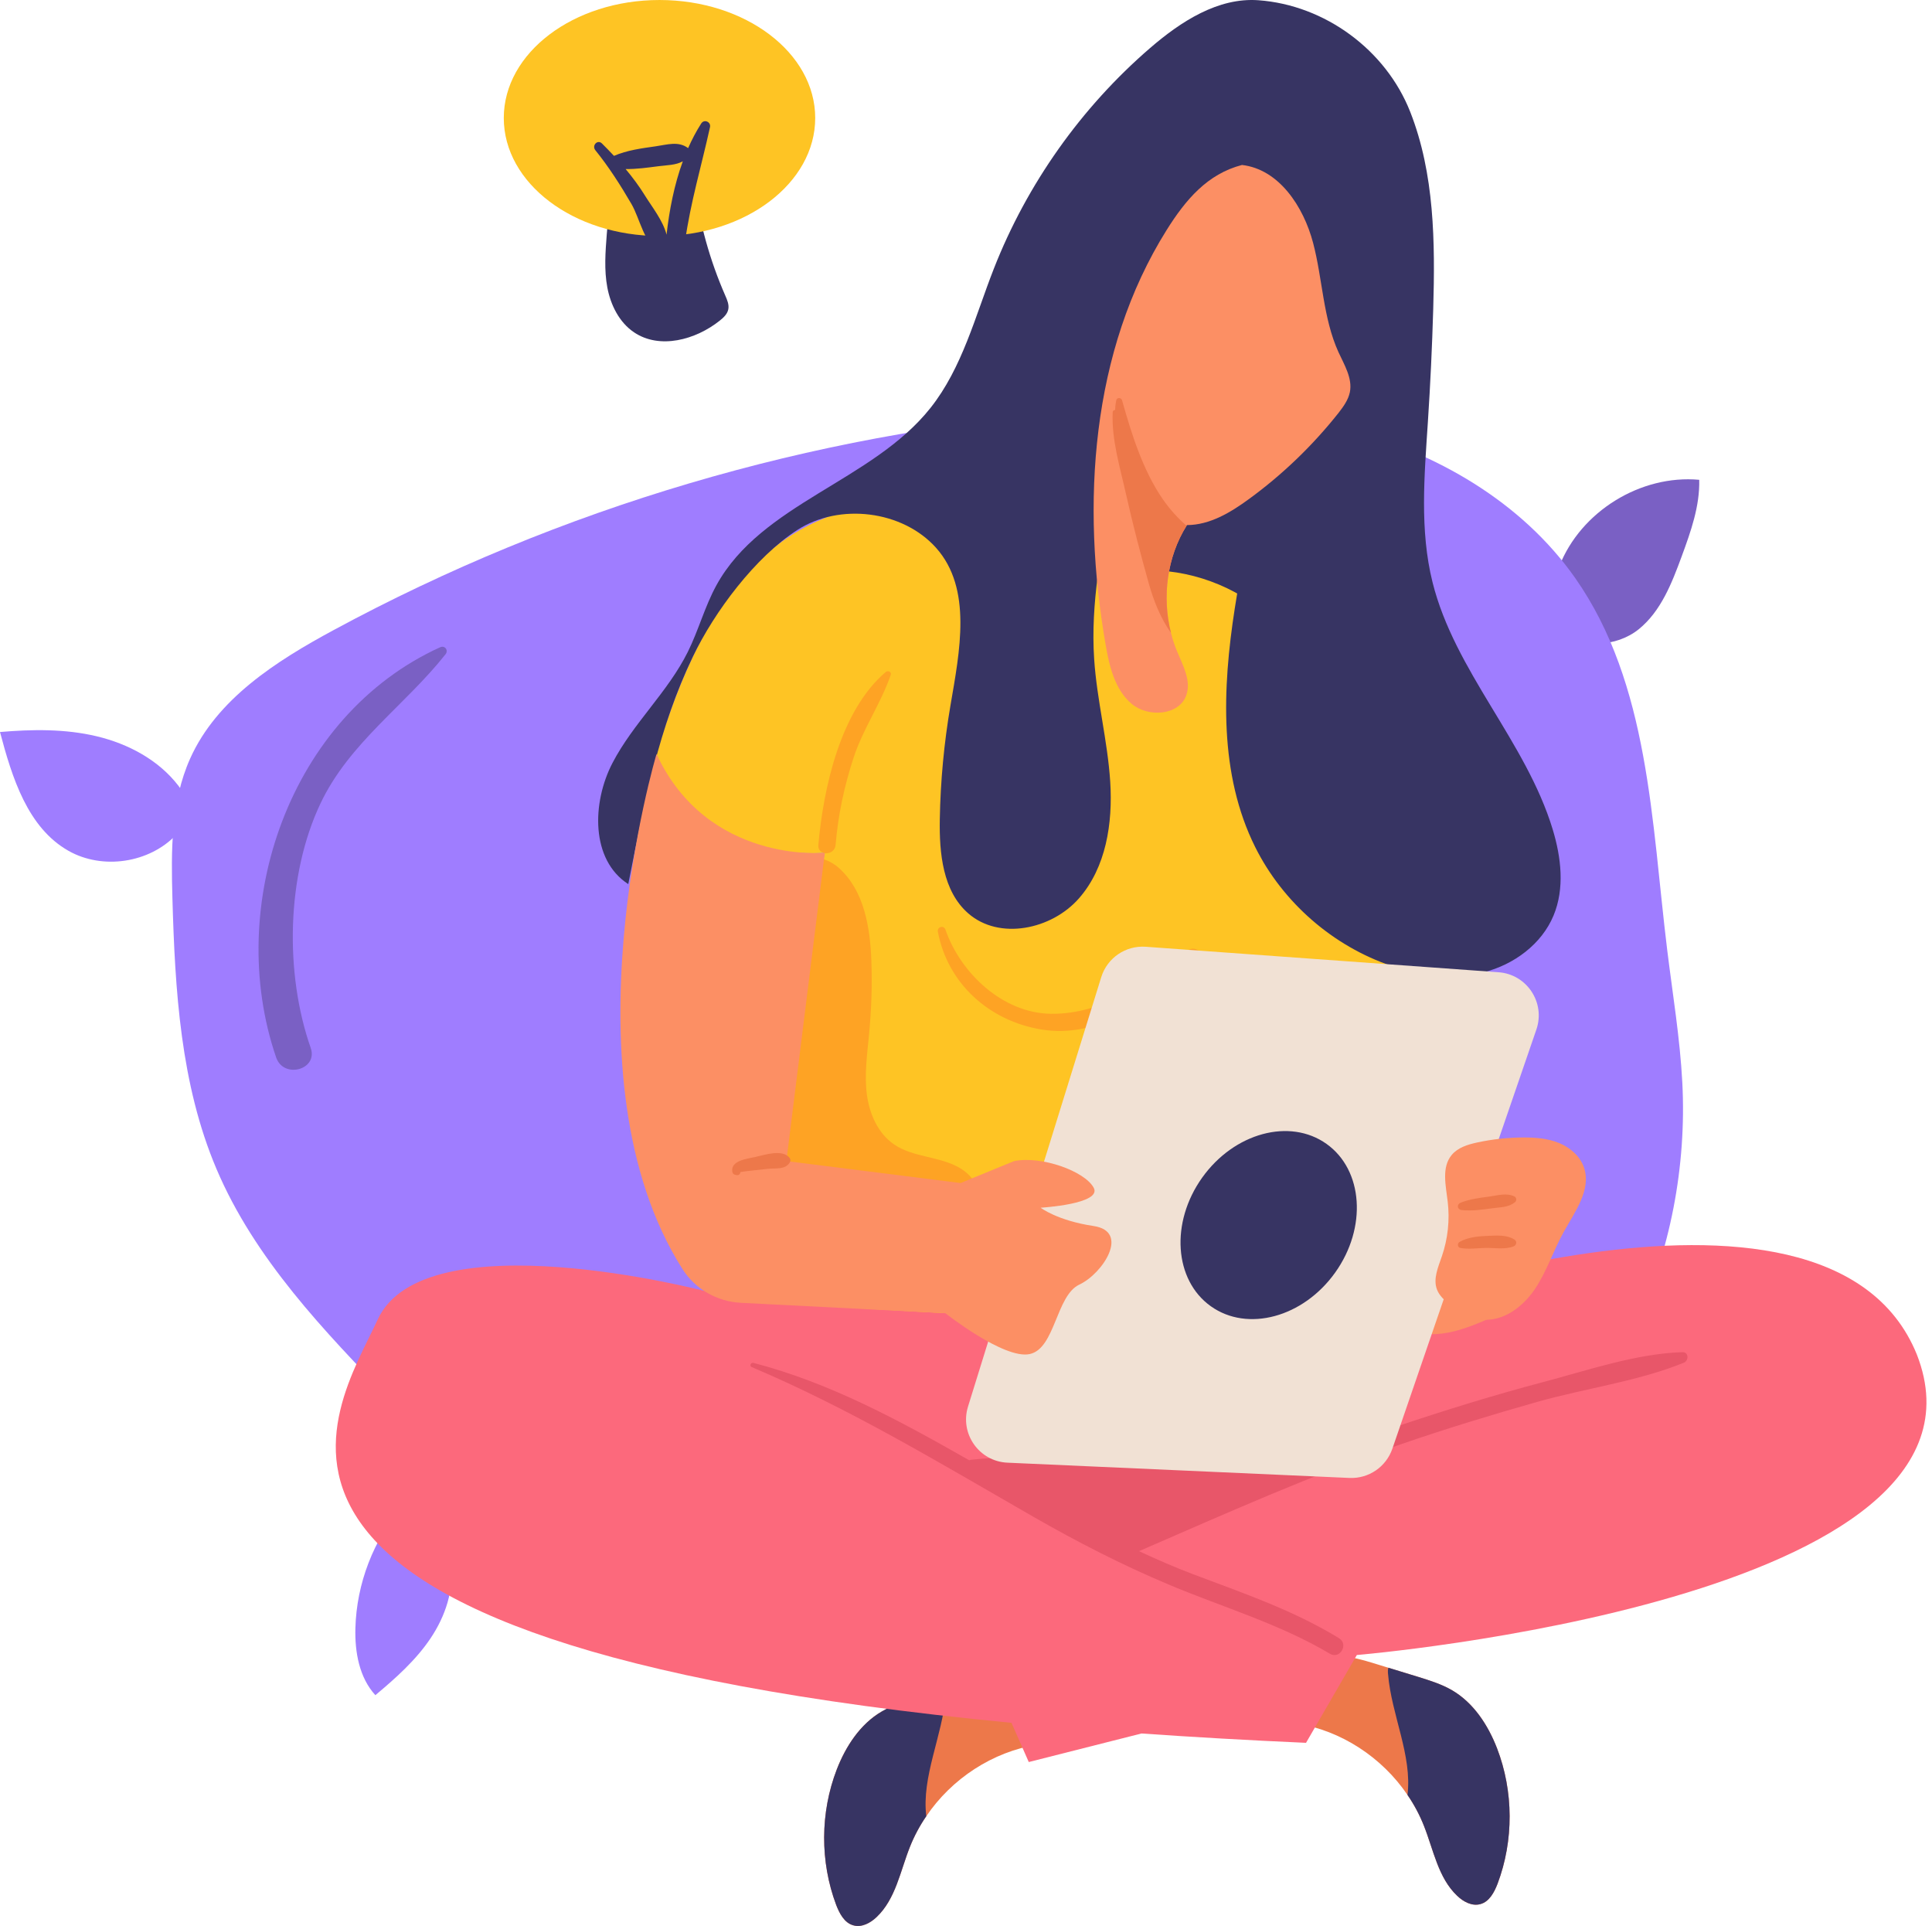 <svg width="326" height="325" viewBox="0 0 326 325" fill="none" xmlns="http://www.w3.org/2000/svg">
    <path
        d="M31.8 136.73C31.843 135.2 31.029 133.778 30.098 132.565C26.763 128.227 21.649 125.5 16.327 124.229C11.004 122.959 5.45 123.04 0 123.507C2.032 131.181 4.656 139.652 11.567 143.558C17.325 146.81 25.235 145.614 29.77 140.8C30.835 139.673 31.756 138.28 31.8 136.73Z"
        fill="#9F7DFF" />
    <path
        d="M263.583 105.825C261.398 102.975 261.805 98.882 263.115 95.536C266.728 86.296 276.84 80.05 286.722 80.953C286.835 85.398 285.297 89.697 283.764 93.869C282.103 98.388 280.267 103.125 276.527 106.157C272.786 109.186 266.513 109.646 263.583 105.825Z"
        fill="#7A60C4" />
    <path
        d="M63.338 286.011C66.768 283.139 70.159 280.128 72.652 276.414C75.145 272.701 76.687 268.171 76.045 263.745C75.4 259.319 72.246 255.13 67.898 254.08C63.014 259.788 60.164 267.201 59.968 274.711C59.86 278.74 60.616 283.039 63.338 286.011Z"
        fill="#9F7DFF" />
    <path
        d="M112.917 258.107C104.259 255.862 94.983 255.99 86.723 252.56C78.61 249.192 72.256 242.715 66.141 236.406C54.675 224.575 42.958 212.375 36.52 197.207C30.463 182.934 29.531 167.072 29.094 151.573C28.87 143.578 28.814 135.283 32.085 127.985C36.596 117.919 46.575 111.56 56.279 106.315C94.437 85.688 136.926 73.117 180.167 69.663C195.846 68.409 211.834 68.367 227.053 72.339C242.273 76.315 256.772 84.651 265.798 97.533C278.306 115.382 278.664 138.645 281.319 160.276C282.236 167.735 283.479 175.165 283.87 182.671C285.333 210.756 272.83 240.728 248.195 254.294C240.641 258.453 232.283 260.965 223.846 262.739C201.17 267.509 177.771 267.141 154.603 266.719C147.099 266.583 139.513 266.433 132.244 264.565C125.662 262.874 119.495 259.813 112.917 258.107Z"
        fill="#9F7DFF" />
    <path
        d="M252.7 317.813C252.145 319.257 251.311 320.85 249.811 321.257C248.404 321.665 246.922 320.868 245.867 319.85C242.663 316.813 241.885 312.109 240.255 308.016C239.533 306.199 238.607 304.46 237.496 302.849C233.218 296.515 226.291 291.959 218.735 290.774C218.587 287.052 218.735 282.681 221.791 280.57C224.551 278.644 228.291 279.551 231.495 280.533C232.421 280.811 233.347 281.107 234.273 281.385C235.94 281.903 237.625 282.403 239.292 282.922C241.255 283.533 243.237 284.144 245.015 285.181C248.644 287.293 251.089 291.052 252.608 294.978C255.404 302.238 255.441 310.535 252.7 317.813Z"
        fill="#ED784A" />
    <path
        d="M252.7 317.813C252.145 319.257 251.311 320.85 249.811 321.257C248.404 321.665 246.922 320.868 245.866 319.85C242.663 316.813 241.885 312.109 240.255 308.016C239.533 306.199 238.607 304.46 237.496 302.849C238.31 296.163 234.792 289.367 234.218 282.477C234.181 282.124 234.162 281.737 234.273 281.385C235.94 281.903 237.625 282.403 239.292 282.922C241.255 283.533 243.237 284.144 245.015 285.181C248.644 287.292 251.089 291.052 252.608 294.978C255.404 302.238 255.441 310.535 252.7 317.813Z"
        fill="#373463" />
    <path
        d="M141.094 321.399C141.65 322.844 142.483 324.438 143.984 324.844C145.391 325.251 146.873 324.455 147.928 323.438C151.132 320.399 151.91 315.695 153.54 311.602C154.262 309.787 155.188 308.046 156.299 306.435C160.577 300.102 167.503 295.546 175.059 294.361C175.208 290.64 175.059 286.267 172.004 284.158C169.244 282.232 165.503 283.14 162.299 284.119C161.373 284.399 160.447 284.695 159.521 284.971C157.855 285.49 156.169 285.99 154.503 286.508C152.54 287.119 150.558 287.731 148.78 288.768C145.15 290.881 142.706 294.64 141.187 298.564C138.391 305.826 138.354 314.121 141.094 321.399Z"
        fill="#ED784A" />
    <path
        d="M141.094 321.399C141.65 322.844 142.483 324.438 143.984 324.844C145.391 325.251 146.873 324.455 147.928 323.438C151.132 320.399 151.91 315.695 153.54 311.602C154.262 309.787 155.188 308.046 156.299 306.435C155.484 299.752 159.003 292.955 159.577 286.064C159.614 285.712 159.633 285.325 159.521 284.971C157.855 285.49 156.169 285.99 154.503 286.508C152.54 287.119 150.558 287.731 148.78 288.768C145.15 290.881 142.706 294.64 141.187 298.564C138.391 305.826 138.354 314.121 141.094 321.399Z"
        fill="#373463" />
    <path
        d="M323.445 228.537C308.167 190.835 224.366 222.561 224.366 222.561L192.662 214.521L118.852 217.807C118.852 217.807 71.579 205.473 63.708 222.677C56.573 238.273 28.427 277.012 170.676 290.676L173.591 297.293L192.614 292.476C201.327 293.085 210.554 293.617 220.375 294.052L228.951 279.236C228.951 279.236 339.65 269.975 323.445 228.537Z"
        fill="#FC697C" />
    <path
        d="M283.866 228.138C275.986 228.399 267.811 231.229 260.222 233.231C251.962 235.412 243.797 237.948 235.7 240.666C231.302 242.142 226.883 243.683 222.477 245.294C222.303 245.229 222.113 245.187 221.887 245.198C212.221 245.596 202.552 245.842 192.879 245.968C183.283 246.094 173.406 245.294 163.863 246.289C163.752 246.302 163.65 246.333 163.556 246.383C151.914 239.753 140.041 233.286 127.116 229.945C126.709 229.838 126.411 230.471 126.82 230.645C143.453 237.683 158.653 246.891 174.275 255.858C181.736 260.14 189.377 264.068 197.311 267.395C206.408 271.212 215.875 273.959 224.411 279.024C226.102 280.028 227.611 277.422 225.944 276.402C218.223 271.661 209.677 268.768 201.247 265.579C198.171 264.414 195.168 263.093 192.192 261.714C206.873 255.341 221.359 248.859 236.519 243.631C244.058 241.031 251.688 238.712 259.361 236.536C267.454 234.242 276.327 233.081 284.109 229.929C285 229.567 284.974 228.101 283.866 228.138Z"
        fill="#E85669" />
    <path
        d="M250.325 222.878C247.767 223.958 245.111 224.941 242.339 225.091C240.606 225.184 238.685 224.854 237.58 223.521C236.148 221.795 236.666 219.237 237.259 217.074C238.463 212.694 239.665 208.316 240.869 203.935C245.219 204.253 248.778 207.383 251.978 210.348C252.606 210.931 253.245 211.524 253.667 212.27C254.31 213.409 254.382 214.774 254.382 216.082C254.38 217.974 254.182 220.047 252.849 221.386C252.154 222.084 251.23 222.495 250.325 222.878Z"
        fill="#FC8F64" />
    <path
        d="M247.83 148.525L234.236 222.9C220.662 225.678 134.86 220.122 134.86 220.122L126.212 205.306L126.934 201.882L138.953 144.969L139.175 143.895C116.637 145.118 110.785 127.228 110.785 127.228C122.508 87.411 140.713 85.855 155.528 83.707C170.344 81.54 218.495 98.207 218.495 98.207L247.83 148.525Z"
        fill="#FEC424" />
    <path
        d="M164.974 208.177C163.955 209.64 162.381 210.658 160.788 211.492C153.418 215.325 144.454 215.955 136.62 213.195C133.824 212.214 131.064 210.732 129.342 208.325C127.99 206.454 127.361 204.158 126.935 201.882L138.954 144.969C139.935 145.266 140.898 145.84 141.639 146.525C145.806 150.321 146.825 156.435 147.028 162.065C147.195 166.285 147.028 170.526 146.621 174.73C146.306 178.027 145.843 181.362 146.269 184.638C146.695 187.918 148.139 191.233 150.88 193.102C154.158 195.326 158.585 195.065 161.992 197.083C165.678 199.287 167.4 204.639 164.974 208.177Z"
        fill="#FEA324" />
    <path
        d="M228.93 170.794C223.496 171.101 219.066 172.531 213.562 170.899C208.897 169.516 205.443 166.086 202.391 162.478L202.413 162.462C203.887 161.304 201.813 159.26 200.356 160.406C193.607 165.705 186.333 171.14 177.351 171.047C169.226 170.962 162.068 164.188 159.537 156.856C159.255 156.041 158.092 156.369 158.253 157.21C159.931 166.01 166.939 172.231 175.699 173.694C185.166 175.274 193.774 169.184 200.932 163.619C205.721 172.829 220.755 179.389 229.548 172.288C230.144 171.809 229.654 170.755 228.93 170.794Z"
        fill="#FEA324" />
    <path
        d="M219.249 80.294C218.884 78.449 218.421 76.544 217.227 75.088C215.021 72.406 210.965 72.067 207.61 72.954C205.552 73.501 203.595 74.423 201.865 75.666C195.542 80.205 192.922 88.455 192.662 96.234C200.576 95.924 208.567 98.85 214.412 104.191C215.121 104.841 216.101 105.573 216.942 105.104C217.336 104.886 217.556 104.458 217.745 104.049C221.114 96.719 220.812 88.209 219.249 80.294Z"
        fill="#373463" />
    <path
        d="M212.35 0.041C205.524 -0.457 199.239 3.638 194.057 8.11C182.439 18.137 173.309 31.026 167.705 45.314C164.544 53.374 162.377 62.063 156.994 68.841C147.178 81.198 128.483 84.913 120.888 98.745C118.923 102.323 117.875 106.336 116.058 109.99C112.695 116.755 106.848 122.018 103.355 128.717C99.861 135.417 99.659 145.079 106.013 149.168C108.843 134.923 111.15 122.806 116.906 110.809C120.566 103.177 127.438 94.004 134.546 89.411C141.654 84.816 152.301 86.115 157.944 92.422C164.101 99.308 161.936 109.903 160.381 119.009C159.294 125.358 158.692 131.788 158.579 138.225C158.479 143.942 159.073 150.348 163.381 154.107C168.633 158.693 177.441 156.826 182.043 151.591C186.647 146.355 187.78 138.875 187.338 131.917C186.893 124.959 185.084 118.142 184.625 111.188C184.004 101.799 185.849 92.443 187.686 83.213C189.066 76.275 190.445 69.34 191.825 62.402C192.52 58.915 193.249 55.339 195.136 52.324C197.024 49.311 200.352 46.929 203.898 47.207C207.078 47.453 209.81 49.796 211.287 52.624C212.763 55.452 213.171 58.709 213.325 61.893C213.991 75.586 210.467 89.081 208.356 102.627C206.246 116.17 205.683 130.667 211.806 142.933C216.469 152.278 224.938 159.652 234.835 162.984C239.815 164.662 245.252 165.338 250.347 164.049C255.442 162.76 260.131 159.315 262.144 154.463C264.039 149.9 263.433 144.666 261.998 139.938C257.494 125.089 245.463 113.277 241.717 98.219C239.532 89.435 240.345 80.224 240.937 71.192C241.354 64.836 241.654 58.476 241.839 52.109C242.163 40.879 242.069 29.323 237.954 18.866C233.837 8.414 223.557 0.858 212.35 0.041Z"
        fill="#373463" />
    <path
        d="M227.773 66.169C227.495 67.502 226.662 68.632 225.828 69.706C221.476 75.188 216.402 80.077 210.735 84.207C207.642 86.467 204.142 88.578 200.29 88.594C200.271 88.633 200.253 88.668 200.216 88.707C196.919 93.967 196.049 100.727 197.586 106.783C197.845 107.857 198.197 108.892 198.623 109.912C199.605 112.281 201.031 114.839 200.179 117.283C198.975 120.746 193.715 121.098 190.919 118.728C188.122 116.339 187.196 112.45 186.567 108.82C182.418 85.039 184.048 59.243 196.864 38.797C200.068 33.686 203.734 29.352 209.568 27.834C215.828 28.554 219.958 34.871 221.569 40.981C223.18 47.094 223.236 53.65 225.847 59.41C226.847 61.576 228.236 63.836 227.773 66.169Z"
        fill="#FC8F64" />
    <path
        d="M163.34 237.32L185.821 164.864C186.828 161.619 189.938 159.497 193.327 159.739L252.86 164.038C257.643 164.382 260.803 169.166 259.245 173.701L234.94 244.435C233.886 247.5 230.938 249.506 227.701 249.361L169.994 246.785C165.21 246.572 161.921 241.894 163.34 237.32Z"
        fill="#F1E1D4" />
    <path
        d="M110.779 127.222C110.779 127.222 94.494 181.594 115.17 214.131C117.318 217.509 121.003 219.607 125.003 219.811L159.518 221.568C159.518 221.568 169.425 229.387 173.745 228.461C178.066 227.535 178.175 218.585 182.133 216.733C186.092 214.881 190.702 207.782 184.538 206.856C178.375 205.93 175.597 203.769 175.597 203.769C175.597 203.769 186.072 203.153 184.538 200.375C183.005 197.597 175.751 194.972 171.121 195.898L162.093 199.602L132.693 195.898L139.175 143.89C139.175 143.89 119.422 145.818 110.779 127.222Z"
        fill="#FC8F64" />
    <path
        d="M225.3 214.698C219.909 222.263 210.512 224.812 204.311 220.393C198.113 215.974 197.457 206.261 202.848 198.697C208.241 191.132 217.636 188.584 223.837 193.002C230.035 197.421 230.691 207.135 225.3 214.698Z"
        fill="#373463" />
    <path
        d="M257.1 191.914C254.467 191.92 251.833 192.203 249.259 192.76C247.659 193.105 245.981 193.62 244.942 194.883C243.218 196.974 243.963 200.046 244.281 202.737C244.648 205.83 244.311 209.002 243.303 211.945C242.674 213.786 241.779 215.773 242.477 217.586C242.877 218.621 243.742 219.403 244.616 220.086C246.205 221.327 248.009 222.418 250.013 222.636C253.602 223.031 256.941 220.525 258.967 217.534C260.991 214.543 262.095 211.03 263.849 207.872C265.749 204.448 268.527 200.755 267.295 197.038C266.657 195.105 264.979 193.64 263.097 192.86C261.215 192.081 259.138 191.91 257.1 191.914Z"
        fill="#FC8F64" />
    <path
        d="M200.216 88.707C198.735 87.411 197.383 85.929 196.179 84.189C192.827 79.318 190.919 73.169 189.327 67.521C189.197 67.058 188.456 67.021 188.364 67.521C188.234 68.058 188.178 68.612 188.16 69.169C187.975 69.169 187.771 69.299 187.752 69.521C187.53 74.151 189.012 78.929 190.012 83.427C191.142 88.448 192.438 93.43 193.827 98.391C194.66 101.356 195.846 104.336 197.586 106.782C196.049 100.726 196.92 93.967 200.216 88.707Z"
        fill="#ED784A" />
    <path
        d="M133.281 195.416C132.093 193.804 129.04 194.849 127.356 195.227C126.08 195.514 123.343 195.797 123.554 197.614C123.598 197.993 123.813 198.201 124.189 198.247C124.241 198.255 124.293 198.26 124.345 198.268C124.708 198.312 124.91 198.047 124.939 197.747C125.597 197.616 129.138 197.262 129.536 197.212C130.875 197.042 132.516 197.418 133.281 196.101C133.393 195.908 133.421 195.606 133.281 195.416Z"
        fill="#ED784A" />
    <path
        d="M149.467 113.374C141.78 119.895 138.928 133.04 138.085 142.567C137.922 144.433 140.839 144.424 140.994 142.567C141.417 137.507 142.457 132.631 144.039 127.814C145.641 122.927 148.652 118.676 150.3 113.861C150.476 113.348 149.817 113.078 149.467 113.374Z"
        fill="#FEA324" />
    <path
        d="M74.267 109.207C48.873 120.75 37.826 152.845 46.595 178.411C47.852 182.084 53.716 180.491 52.427 176.804C48.015 164.197 48.326 147.663 54.086 135.542C58.947 125.308 68.352 119.015 75.178 110.389C75.715 109.711 75.067 108.844 74.267 109.207Z"
        fill="#7A60C4" />
    <path
        d="M102.387 39.493C102.543 37.487 102.878 35.178 104.596 34.133C105.195 33.772 105.893 33.617 106.574 33.467C110.108 32.693 113.641 31.919 117.175 31.142C118.014 37.589 119.773 43.916 122.381 49.87C122.707 50.612 123.053 51.414 122.886 52.207C122.72 52.998 122.083 53.592 121.449 54.097C117.379 57.346 111.313 58.985 106.993 56.075C104.491 54.392 103.039 51.473 102.48 48.51C101.922 45.547 102.154 42.499 102.387 39.493Z"
        fill="#373463" />
    <path
        d="M137.556 19.91C137.556 30.905 125.792 39.819 111.281 39.819C96.77 39.819 85.007 30.905 85.007 19.91C85.007 8.915 96.77 0.001 111.281 0.001C125.792 0.001 137.556 8.915 137.556 19.91Z"
        fill="#FEC424" />
    <path
        d="M112.472 39.598C111.909 37.273 109.947 34.807 108.877 33.071C107.875 31.447 106.762 29.949 105.566 28.521C107.408 28.551 109.264 28.282 111.086 28.047C112.527 27.862 114.031 27.877 115.216 27.215C113.762 31.197 112.935 35.46 112.472 39.598ZM118.32 20.835C117.476 22.154 116.748 23.55 116.111 24.991C114.468 23.76 112.575 24.412 110.633 24.686C108.262 25.023 105.81 25.343 103.601 26.297C102.943 25.593 102.269 24.899 101.576 24.21C100.834 23.469 99.821 24.554 100.452 25.336C102.734 28.16 104.73 31.294 106.555 34.429C107.973 36.868 108.701 41.183 111.292 42.466C111.766 42.7 112.266 42.496 112.44 42C112.538 41.72 112.566 41.429 112.592 41.137C113.251 42.207 115.39 42.248 115.596 40.751C116.507 34.155 118.379 27.938 119.802 21.46C119.998 20.56 118.822 20.05 118.32 20.835Z"
        fill="#373463" />
    <path
        d="M255.551 201.868C254.201 201.211 252.699 201.7 251.259 201.892C249.629 202.109 247.966 202.318 246.434 202.933C245.768 203.202 245.89 204.072 246.599 204.156C248.37 204.363 250.166 204.078 251.925 203.844C253.255 203.667 254.627 203.713 255.672 202.8C255.946 202.559 255.883 202.029 255.551 201.868Z"
        fill="#ED784A" />
    <path
        d="M255.544 209.14C254.253 208.333 252.686 208.452 251.209 208.509C249.553 208.576 247.723 208.702 246.269 209.548C245.884 209.772 245.918 210.465 246.401 210.554C247.773 210.804 249.153 210.598 250.538 210.555C252.133 210.504 253.885 210.874 255.392 210.291C255.892 210.1 256.037 209.448 255.544 209.14Z"
        fill="#ED784A" />
</svg>
    